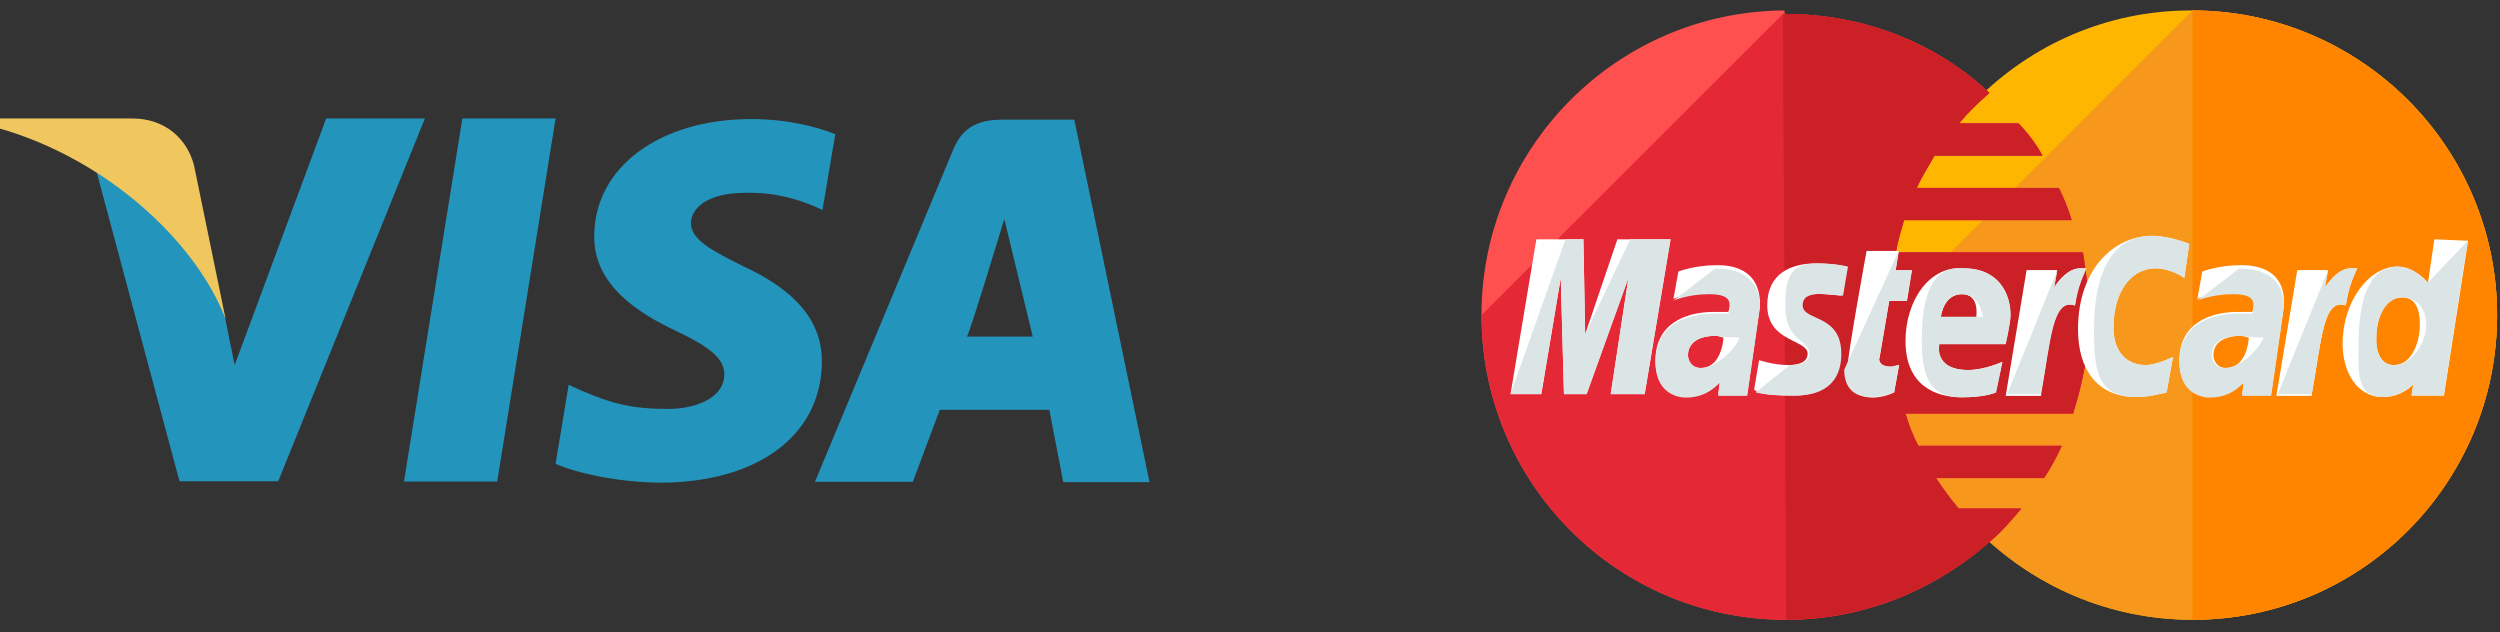 <?xml version="1.0" encoding="utf-8"?>
<!-- Generator: Adobe Illustrator 24.1.3, SVG Export Plug-In . SVG Version: 6.00 Build 0)  -->
<svg version="1.1" id="Layer_1" xmlns="http://www.w3.org/2000/svg" xmlns:xlink="http://www.w3.org/1999/xlink" x="0px" y="0px"
	 viewBox="0 0 86.08 21.77" enable-background="new 0 0 86.08 21.77" xml:space="preserve">
<rect x="0" y="0" width="86.08" height="21.77" fill="#333333" stroke="none"/>
<g>
	<path fill="#2394BC" d="M15.92,4.08l-2.01,12.5h3.21l2.01-12.5H15.92z M25.6,9.17c-1.12-0.55-1.81-0.93-1.81-1.49
		c0.01-0.52,0.58-1.04,1.85-1.04c1.04-0.03,1.81,0.22,2.39,0.46l0.29,0.13l0.44-2.61c-0.63-0.25-1.64-0.52-2.88-0.52
		c-3.17,0-5.4,1.65-5.42,4.01c-0.03,1.74,1.6,2.71,2.81,3.28c1.24,0.59,1.67,0.98,1.67,1.51c-0.01,0.81-1,1.18-1.93,1.18
		c-1.28,0-1.97-0.19-3.01-0.64l-0.42-0.19l-0.45,2.72c0.75,0.33,2.14,0.63,3.58,0.65c3.37,0,5.56-1.62,5.59-4.14
		C28.31,11.09,27.45,10.03,25.6,9.17L25.6,9.17z M36.99,4.12h-2.48c-0.77,0-1.35,0.22-1.68,1.01l-4.77,11.46h3.37l0.93-2.48h3.77
		l0.48,2.49h2.97L36.99,4.12z M33.29,11.59c0.06,0.01,1.29-4.05,1.29-4.05l0.98,4.05H33.29z M11.23,4.08l-3.15,8.49L7.74,10.9
		C7.16,8.96,5.33,6.86,3.3,5.82l2.88,10.75h3.4l5.05-12.49L11.23,4.08L11.23,4.08z M11.23,4.08"/>
	<path fill="#EFC75E" d="M6.68,5.69c-0.25-0.95-1.03-1.6-2.09-1.61h-4.98l-0.05,0.23c3.89,0.96,7.15,3.91,8.21,6.68L6.68,5.69z
		 M6.68,5.69"/>
</g>
<g>
	<path fill="#FFB600" d="M85.98,10.85c0,5.77-4.66,10.49-10.49,10.49C69.72,21.34,65,16.62,65,10.85S69.66,0.36,75.43,0.36
		C81.32,0.36,85.98,5.08,85.98,10.85L85.98,10.85z M85.98,10.85"/>
	<path fill="#F7981D" d="M75.49,0.36c5.77,0,10.49,4.72,10.49,10.49s-4.66,10.49-10.49,10.49C69.72,21.34,65,16.62,65,10.85"/>
	<path fill="#FF8500" d="M75.49,0.36c5.77,0,10.49,4.72,10.49,10.49s-4.66,10.49-10.49,10.49"/>
	<path fill="#FF5050" d="M61.39,0.36c-5.72,0.06-10.38,4.72-10.38,10.49s4.66,10.49,10.49,10.49c2.72,0,5.16-1.05,7.05-2.72
		c0.39-0.33,0.72-0.72,1.05-1.11h-2.16c-0.28-0.33-0.56-0.72-0.78-1.05h3.72c0.22-0.33,0.44-0.72,0.61-1.11h-4.94
		c-0.17-0.33-0.33-0.72-0.44-1.11h5.77c0.33-1.05,0.56-2.16,0.56-3.33c0-0.78-0.11-1.5-0.22-2.22h-6.44
		c0.06-0.39,0.17-0.72,0.28-1.11h5.77c-0.11-0.39-0.28-0.78-0.44-1.11H66c0.17-0.39,0.39-0.72,0.61-1.11h3.72
		c-0.22-0.39-0.5-0.78-0.83-1.11h-2.05c0.33-0.39,0.67-0.72,1.05-1.05c-1.83-1.72-4.33-2.72-7.05-2.72
		C61.45,0.36,61.45,0.36,61.39,0.36L61.39,0.36z M61.39,0.36"/>
	<path fill="#E52836" d="M51.01,10.85c0,5.77,4.66,10.49,10.49,10.49c2.72,0,5.16-1.05,7.05-2.72c0.39-0.33,0.72-0.72,1.05-1.11
		h-2.16c-0.28-0.33-0.56-0.72-0.78-1.05h3.72c0.22-0.33,0.44-0.72,0.61-1.11h-4.94c-0.17-0.33-0.33-0.72-0.44-1.11h5.77
		c0.33-1.05,0.56-2.16,0.56-3.33c0-0.78-0.11-1.5-0.22-2.22h-6.44c0.06-0.39,0.17-0.72,0.28-1.11h5.77
		c-0.11-0.39-0.28-0.78-0.44-1.11H66c0.17-0.39,0.39-0.72,0.61-1.11h3.72c-0.22-0.39-0.5-0.78-0.83-1.11h-2.05
		c0.33-0.39,0.67-0.72,1.05-1.05c-1.83-1.72-4.33-2.72-7.05-2.72h-0.06"/>
	<path fill="#CB2026" d="M61.5,21.34c2.72,0,5.16-1.05,7.05-2.72c0.39-0.33,0.72-0.72,1.05-1.11h-2.16
		c-0.28-0.33-0.56-0.72-0.78-1.05h3.72c0.22-0.33,0.44-0.72,0.61-1.11h-4.94c-0.17-0.33-0.33-0.72-0.44-1.11h5.77
		c0.33-1.05,0.56-2.16,0.56-3.33c0-0.78-0.11-1.5-0.22-2.22h-6.44c0.06-0.39,0.17-0.72,0.28-1.11h5.77
		c-0.11-0.39-0.28-0.78-0.44-1.11H66c0.17-0.39,0.39-0.72,0.61-1.11h3.72c-0.22-0.39-0.5-0.78-0.83-1.11h-2.05
		c0.33-0.39,0.67-0.72,1.05-1.05c-1.83-1.72-4.33-2.72-7.05-2.72h-0.06"/>
	<path fill="#FFFFFF" d="M65.22,13.51l0.17-0.94c-0.06,0-0.17,0.06-0.28,0.06c-0.39,0-0.44-0.22-0.39-0.33l0.33-1.94h0.61l0.17-1.05
		h-0.56l0.11-0.67h-1.11c0,0-0.67,3.66-0.67,4.11c0,0.67,0.39,0.94,0.89,0.94C64.83,13.68,65.11,13.57,65.22,13.51L65.22,13.51z
		 M65.22,13.51"/>
	<path fill="#FFFFFF" d="M65.61,11.74c0,1.55,1.05,1.94,1.94,1.94c0.83,0,1.17-0.17,1.17-0.17l0.22-1.05c0,0-0.61,0.28-1.17,0.28
		c-1.22,0-1-0.89-1-0.89h2.28c0,0,0.17-0.72,0.17-1c0-0.72-0.39-1.61-1.61-1.61C66.44,9.13,65.61,10.35,65.61,11.74L65.61,11.74z
		 M67.55,10.13c0.61,0,0.5,0.72,0.5,0.78h-1.22C66.83,10.85,66.94,10.13,67.55,10.13L67.55,10.13z M67.55,10.13"/>
	<path fill="#FFFFFF" d="M74.6,13.51l0.22-1.22c0,0-0.56,0.28-0.94,0.28c-0.78,0-1.11-0.61-1.11-1.28c0-1.33,0.67-2.05,1.44-2.05
		c0.56,0,1,0.33,1,0.33l0.17-1.17c0,0-0.67-0.28-1.28-0.28c-1.28,0-2.55,1.11-2.55,3.22c0,1.39,0.67,2.33,2,2.33
		C73.99,13.68,74.6,13.51,74.6,13.51L74.6,13.51z M74.6,13.51"/>
	<path fill="#FFFFFF" d="M59.12,9.13c-0.78,0-1.33,0.22-1.33,0.22l-0.17,0.94c0,0,0.5-0.22,1.22-0.22c0.39,0,0.72,0.06,0.72,0.39
		c0,0.22-0.06,0.28-0.06,0.28s-0.33,0-0.5,0c-0.94,0-2,0.39-2,1.67c0,1,0.67,1.22,1.05,1.22c0.78,0,1.11-0.5,1.17-0.5l-0.06,0.44h1
		l0.44-3.05C60.62,9.18,59.51,9.13,59.12,9.13L59.12,9.13z M59.34,11.62c0,0.17-0.11,1.05-0.78,1.05c-0.33,0-0.44-0.28-0.44-0.44
		c0-0.28,0.17-0.67,1-0.67C59.28,11.62,59.34,11.62,59.34,11.62L59.34,11.62z M59.34,11.62"/>
	<path fill="#FFFFFF" d="M61.67,13.62c0.28,0,1.67,0.06,1.67-1.44c0-1.39-1.33-1.11-1.33-1.67c0-0.28,0.22-0.39,0.61-0.39
		c0.17,0,0.78,0.06,0.78,0.06l0.17-1c0,0-0.39-0.11-1.05-0.11c-0.83,0-1.67,0.33-1.67,1.44c0,1.28,1.39,1.17,1.39,1.67
		c0,0.33-0.39,0.39-0.67,0.39c-0.5,0-1-0.17-1-0.17l-0.17,1C60.45,13.51,60.73,13.62,61.67,13.62L61.67,13.62z M61.67,13.62"/>
	<path fill="#FFFFFF" d="M83.82,8.24l-0.22,1.5c0,0-0.44-0.56-1.05-0.56c-1,0-1.89,1.22-1.89,2.66c0,0.89,0.44,1.83,1.39,1.83
		c0.67,0,1.05-0.44,1.05-0.44l-0.06,0.39h1.11l0.83-5.33L83.82,8.24z M83.32,11.18c0,0.61-0.28,1.39-0.89,1.39
		c-0.39,0-0.61-0.33-0.61-0.89c0-0.89,0.39-1.44,0.89-1.44C83.09,10.24,83.32,10.51,83.32,11.18L83.32,11.18z M83.32,11.18"/>
	<path fill="#FFFFFF" d="M53.07,13.57l0.67-4l0.11,4h0.78l1.44-4l-0.61,4h1.17l0.89-5.33h-1.83l-1.11,3.27l-0.06-3.27H52.9
		l-0.89,5.33H53.07z M53.07,13.57"/>
	<path fill="#FFFFFF" d="M70.27,13.57c0.33-1.83,0.39-3.33,1.17-3.05c0.11-0.72,0.28-1,0.39-1.28c0,0-0.06,0-0.22,0
		c-0.5,0-0.89,0.67-0.89,0.67l0.11-0.61h-1.05l-0.72,4.33h1.22V13.57z M70.27,13.57"/>
	<path fill="#FFFFFF" d="M77.16,9.13c-0.78,0-1.33,0.22-1.33,0.22l-0.17,0.94c0,0,0.5-0.22,1.22-0.22c0.39,0,0.72,0.06,0.72,0.39
		c0,0.22-0.06,0.28-0.06,0.28s-0.33,0-0.5,0c-0.94,0-2,0.39-2,1.67c0,1,0.67,1.22,1.05,1.22c0.78,0,1.11-0.5,1.17-0.5l-0.06,0.44h1
		l0.44-3.05C78.71,9.18,77.54,9.13,77.16,9.13L77.16,9.13z M77.43,11.62c0,0.17-0.11,1.05-0.78,1.05c-0.33,0-0.44-0.28-0.44-0.44
		c0-0.28,0.17-0.67,1-0.67C77.38,11.62,77.38,11.62,77.43,11.62L77.43,11.62z M77.43,11.62"/>
	<path fill="#FFFFFF" d="M79.6,13.57c0.33-1.83,0.39-3.33,1.17-3.05c0.11-0.72,0.28-1,0.39-1.28c0,0-0.06,0-0.22,0
		c-0.5,0-0.89,0.67-0.89,0.67l0.11-0.61H79.1l-0.72,4.33h1.22V13.57z M79.6,13.57"/>
	<path fill="#DCE5E5" d="M63.5,12.73c0,0.67,0.39,0.94,0.89,0.94c0.39,0,0.72-0.11,0.83-0.17l0.17-0.94c-0.06,0-0.17,0.06-0.28,0.06
		c-0.39,0-0.44-0.22-0.39-0.33l0.33-1.94h0.61l0.17-1.05h-0.56l0.11-0.67"/>
	<path fill="#DCE5E5" d="M66.17,11.74c0,1.55,0.5,1.94,1.39,1.94c0.83,0,1.17-0.17,1.17-0.17l0.22-1.05c0,0-0.61,0.28-1.17,0.28
		c-1.22,0-1-0.89-1-0.89h2.28c0,0,0.17-0.72,0.17-1c0-0.72-0.39-1.61-1.61-1.61C66.44,9.13,66.17,10.35,66.17,11.74L66.17,11.74z
		 M67.55,10.13c0.61,0,0.72,0.72,0.72,0.78h-1.44C66.83,10.85,66.94,10.13,67.55,10.13L67.55,10.13z M67.55,10.13"/>
	<path fill="#DCE5E5" d="M74.6,13.51l0.22-1.22c0,0-0.56,0.28-0.94,0.28c-0.78,0-1.11-0.61-1.11-1.28c0-1.33,0.67-2.05,1.44-2.05
		c0.56,0,1,0.33,1,0.33l0.17-1.17c0,0-0.67-0.28-1.28-0.28c-1.28,0-2,1.11-2,3.22c0,1.39,0.11,2.33,1.44,2.33
		C73.99,13.68,74.6,13.51,74.6,13.51L74.6,13.51z M74.6,13.51"/>
	<path fill="#DCE5E5" d="M57.62,10.35c0,0,0.5-0.22,1.22-0.22c0.39,0,0.72,0.06,0.72,0.39c0,0.22-0.06,0.28-0.06,0.28s-0.33,0-0.5,0
		c-0.94,0-2,0.39-2,1.67c0,1,0.67,1.22,1.05,1.22c0.78,0,1.11-0.5,1.17-0.5l-0.06,0.44h1l0.44-3.05c0-1.28-1.11-1.33-1.55-1.33
		 M59.89,11.62c0,0.17-0.67,1.05-1.33,1.05c-0.33,0-0.44-0.28-0.44-0.44c0-0.28,0.17-0.67,1-0.67
		C59.28,11.62,59.89,11.62,59.89,11.62L59.89,11.62z M59.89,11.62"/>
	<path fill="#DCE5E5" d="M60.45,13.51c0,0,0.33,0.11,1.28,0.11c0.28,0,1.67,0.06,1.67-1.44c0-1.39-1.33-1.11-1.33-1.67
		c0-0.28,0.22-0.39,0.61-0.39c0.17,0,0.78,0.06,0.78,0.06l0.17-1c0,0-0.39-0.11-1.05-0.11c-0.83,0-1.11,0.33-1.11,1.44
		c0,1.28,0.83,1.17,0.83,1.67c0,0.33-0.39,0.39-0.67,0.39"/>
	<path fill="#DCE5E5" d="M83.59,9.74c0,0-0.44-0.56-1.05-0.56c-1,0-1.33,1.22-1.33,2.66c0,0.89-0.11,1.83,0.83,1.83
		c0.67,0,1.05-0.44,1.05-0.44l-0.06,0.39h1.11l0.83-5.33 M83.54,11.18c0,0.61-0.5,1.39-1.11,1.39c-0.39,0-0.61-0.33-0.61-0.89
		c0-0.89,0.39-1.44,0.89-1.44C83.09,10.24,83.54,10.51,83.54,11.18L83.54,11.18z M83.54,11.18"/>
	<path fill="#DCE5E5" d="M53.07,13.57l0.67-4l0.11,4h0.78l1.44-4l-0.61,4h1.17l0.89-5.33h-1.39l-1.55,3.27l-0.06-3.27H53.9
		l-1.89,5.33H53.07z M53.07,13.57"/>
	<path fill="#DCE5E5" d="M69.11,13.57h1.17c0.33-1.83,0.39-3.33,1.17-3.05c0.11-0.72,0.28-1,0.39-1.28c0,0-0.06,0-0.22,0
		c-0.5,0-0.89,0.67-0.89,0.67l0.11-0.61"/>
	<path fill="#DCE5E5" d="M75.66,10.35c0,0,0.5-0.22,1.22-0.22c0.39,0,0.72,0.06,0.72,0.39c0,0.22-0.06,0.28-0.06,0.28s-0.33,0-0.5,0
		c-0.94,0-2,0.39-2,1.67c0,1,0.67,1.22,1.05,1.22c0.78,0,1.11-0.5,1.17-0.5l-0.06,0.44h1l0.44-3.05c0-1.28-1.11-1.33-1.55-1.33
		 M77.93,11.62c0,0.17-0.67,1.05-1.33,1.05c-0.33,0-0.44-0.28-0.44-0.44c0-0.28,0.17-0.67,1-0.67
		C77.38,11.62,77.93,11.62,77.93,11.62L77.93,11.62z M77.93,11.62"/>
	<path fill="#DCE5E5" d="M78.43,13.57h1.17c0.33-1.83,0.39-3.33,1.17-3.05c0.11-0.72,0.28-1,0.39-1.28c0,0-0.06,0-0.22,0
		c-0.5,0-0.89,0.67-0.89,0.67l0.11-0.61"/>
</g>
<g>
</g>
<g>
</g>
<g>
</g>
<g>
</g>
<g>
</g>
<g>
</g>
<g>
</g>
<g>
</g>
<g>
</g>
<g>
</g>
<g>
</g>
<g>
</g>
<g>
</g>
<g>
</g>
<g>
</g>
</svg>
